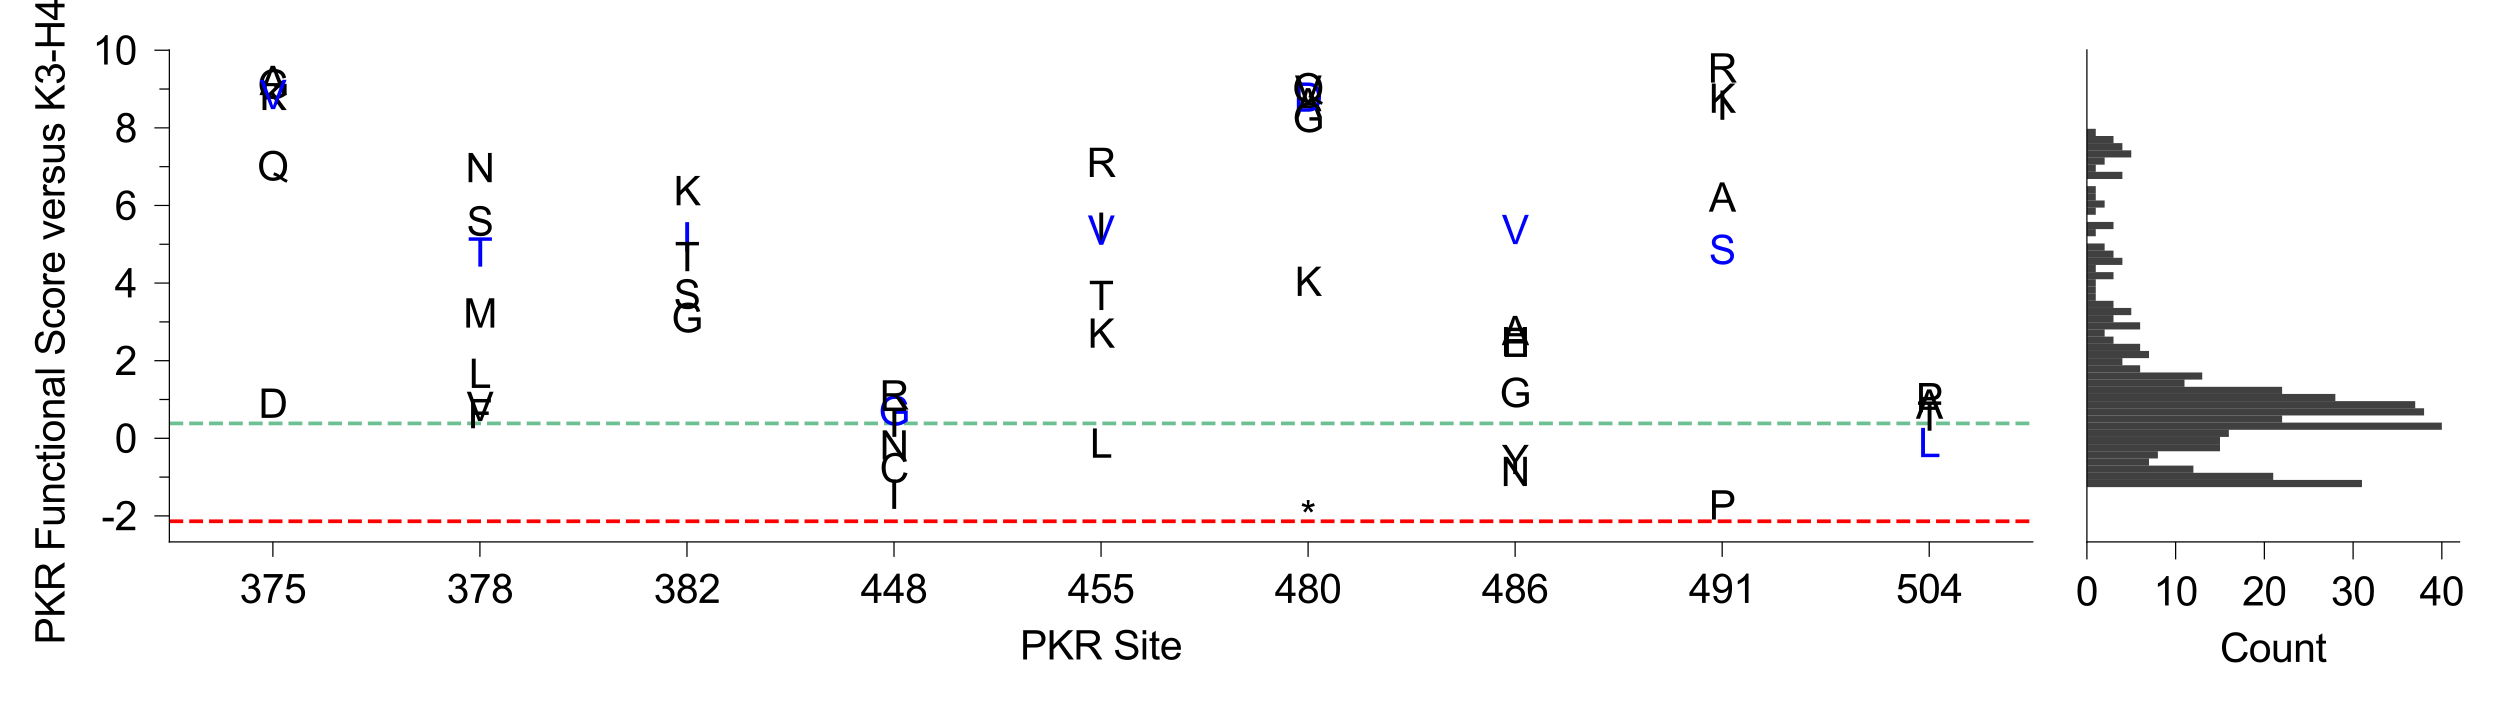 <?xml version="1.0" encoding="utf-8" standalone="no"?>
<!DOCTYPE svg PUBLIC "-//W3C//DTD SVG 1.1//EN"
  "http://www.w3.org/Graphics/SVG/1.1/DTD/svg11.dtd">
<svg xmlns:xlink="http://www.w3.org/1999/xlink" width="500.617pt" height="141.345pt" viewBox="0 0 500.617 141.345" xmlns="http://www.w3.org/2000/svg" version="1.1">
 <defs>
  <style type="text/css">*{stroke-linejoin: round; stroke-linecap: butt}</style>
 </defs>
 <g id="figure_1">
  <g id="patch_1">
   <path d="M 0 141.345 
L 500.617 141.345 
L 500.617 0 
L 0 0 
L 0 141.345 
z
" style="fill: none"/>
  </g>
  <g id="axes_1">
   <g id="patch_2">
    <path d="M 33.914 108.513 
L 407.05 108.513 
L 407.05 9.988 
L 33.914 9.988 
L 33.914 108.513 
z
" style="fill: none"/>
   </g>
   <g id="line2d_1">
    <path d="M 33.914 104.379 
L 407.05 104.379 
" clip-path="url(#pe58eae6d7d)" style="fill: none; stroke-dasharray: 2.775,1.2; stroke-dashoffset: 0; stroke: #ff0000; stroke-width: 0.75"/>
   </g>
   <g id="line2d_2">
    <path d="M 33.914 84.78 
L 407.05 84.78 
" clip-path="url(#pe58eae6d7d)" style="fill: none; stroke-dasharray: 2.775,1.2; stroke-dashoffset: 0; stroke: #6dc091; stroke-width: 0.75"/>
   </g>
   <g id="matplotlib.axis_1">
    <g id="xtick_1">
     <g id="line2d_3">
      <defs>
       <path id="mc13186d89c" d="M 0 0 
L 0 3 
" style="stroke: #000000; stroke-width: 0.25"/>
      </defs>
      <g>
       <use xlink:href="#mc13186d89c" x="54.644" y="108.513" style="stroke: #000000; stroke-width: 0.25"/>
      </g>
     </g>
     <g id="text_1">
      <!-- 375 -->
      <g transform="translate(47.97 120.739) scale(0.08 -0.08)">
       <defs>
        <path id="ArialMT-33" d="M 269 1209 
L 831 1284 
Q 928 806 1161 595 
Q 1394 384 1728 384 
Q 2125 384 2398 659 
Q 2672 934 2672 1341 
Q 2672 1728 2419 1979 
Q 2166 2231 1775 2231 
Q 1616 2231 1378 2169 
L 1441 2663 
Q 1497 2656 1531 2656 
Q 1891 2656 2178 2843 
Q 2466 3031 2466 3422 
Q 2466 3731 2256 3934 
Q 2047 4138 1716 4138 
Q 1388 4138 1169 3931 
Q 950 3725 888 3313 
L 325 3413 
Q 428 3978 793 4289 
Q 1159 4600 1703 4600 
Q 2078 4600 2393 4439 
Q 2709 4278 2876 4000 
Q 3044 3722 3044 3409 
Q 3044 3113 2884 2869 
Q 2725 2625 2413 2481 
Q 2819 2388 3044 2092 
Q 3269 1797 3269 1353 
Q 3269 753 2831 336 
Q 2394 -81 1725 -81 
Q 1122 -81 723 278 
Q 325 638 269 1209 
z
" transform="scale(0.016)"/>
        <path id="ArialMT-37" d="M 303 3981 
L 303 4522 
L 3269 4522 
L 3269 4084 
Q 2831 3619 2401 2847 
Q 1972 2075 1738 1259 
Q 1569 684 1522 0 
L 944 0 
Q 953 541 1156 1306 
Q 1359 2072 1739 2783 
Q 2119 3494 2547 3981 
L 303 3981 
z
" transform="scale(0.016)"/>
        <path id="ArialMT-35" d="M 266 1200 
L 856 1250 
Q 922 819 1161 601 
Q 1400 384 1738 384 
Q 2144 384 2425 690 
Q 2706 997 2706 1503 
Q 2706 1984 2436 2262 
Q 2166 2541 1728 2541 
Q 1456 2541 1237 2417 
Q 1019 2294 894 2097 
L 366 2166 
L 809 4519 
L 3088 4519 
L 3088 3981 
L 1259 3981 
L 1013 2750 
Q 1425 3038 1878 3038 
Q 2478 3038 2890 2622 
Q 3303 2206 3303 1553 
Q 3303 931 2941 478 
Q 2500 -78 1738 -78 
Q 1113 -78 717 272 
Q 322 622 266 1200 
z
" transform="scale(0.016)"/>
       </defs>
       <use xlink:href="#ArialMT-33"/>
       <use xlink:href="#ArialMT-37" x="55.615"/>
       <use xlink:href="#ArialMT-35" x="111.23"/>
      </g>
     </g>
    </g>
    <g id="xtick_2">
     <g id="line2d_4">
      <g>
       <use xlink:href="#mc13186d89c" x="96.103" y="108.513" style="stroke: #000000; stroke-width: 0.25"/>
      </g>
     </g>
     <g id="text_2">
      <!-- 378 -->
      <g transform="translate(89.43 120.739) scale(0.08 -0.08)">
       <defs>
        <path id="ArialMT-38" d="M 1131 2484 
Q 781 2613 612 2850 
Q 444 3088 444 3419 
Q 444 3919 803 4259 
Q 1163 4600 1759 4600 
Q 2359 4600 2725 4251 
Q 3091 3903 3091 3403 
Q 3091 3084 2923 2848 
Q 2756 2613 2416 2484 
Q 2838 2347 3058 2040 
Q 3278 1734 3278 1309 
Q 3278 722 2862 322 
Q 2447 -78 1769 -78 
Q 1091 -78 675 323 
Q 259 725 259 1325 
Q 259 1772 486 2073 
Q 713 2375 1131 2484 
z
M 1019 3438 
Q 1019 3113 1228 2906 
Q 1438 2700 1772 2700 
Q 2097 2700 2305 2904 
Q 2513 3109 2513 3406 
Q 2513 3716 2298 3927 
Q 2084 4138 1766 4138 
Q 1444 4138 1231 3931 
Q 1019 3725 1019 3438 
z
M 838 1322 
Q 838 1081 952 856 
Q 1066 631 1291 507 
Q 1516 384 1775 384 
Q 2178 384 2440 643 
Q 2703 903 2703 1303 
Q 2703 1709 2433 1975 
Q 2163 2241 1756 2241 
Q 1359 2241 1098 1978 
Q 838 1716 838 1322 
z
" transform="scale(0.016)"/>
       </defs>
       <use xlink:href="#ArialMT-33"/>
       <use xlink:href="#ArialMT-37" x="55.615"/>
       <use xlink:href="#ArialMT-38" x="111.23"/>
      </g>
     </g>
    </g>
    <g id="xtick_3">
     <g id="line2d_5">
      <g>
       <use xlink:href="#mc13186d89c" x="137.563" y="108.513" style="stroke: #000000; stroke-width: 0.25"/>
      </g>
     </g>
     <g id="text_3">
      <!-- 382 -->
      <g transform="translate(130.89 120.739) scale(0.08 -0.08)">
       <defs>
        <path id="ArialMT-32" d="M 3222 541 
L 3222 0 
L 194 0 
Q 188 203 259 391 
Q 375 700 629 1000 
Q 884 1300 1366 1694 
Q 2113 2306 2375 2664 
Q 2638 3022 2638 3341 
Q 2638 3675 2398 3904 
Q 2159 4134 1775 4134 
Q 1369 4134 1125 3890 
Q 881 3647 878 3216 
L 300 3275 
Q 359 3922 746 4261 
Q 1134 4600 1788 4600 
Q 2447 4600 2831 4234 
Q 3216 3869 3216 3328 
Q 3216 3053 3103 2787 
Q 2991 2522 2730 2228 
Q 2469 1934 1863 1422 
Q 1356 997 1212 845 
Q 1069 694 975 541 
L 3222 541 
z
" transform="scale(0.016)"/>
       </defs>
       <use xlink:href="#ArialMT-33"/>
       <use xlink:href="#ArialMT-38" x="55.615"/>
       <use xlink:href="#ArialMT-32" x="111.23"/>
      </g>
     </g>
    </g>
    <g id="xtick_4">
     <g id="line2d_6">
      <g>
       <use xlink:href="#mc13186d89c" x="179.022" y="108.513" style="stroke: #000000; stroke-width: 0.25"/>
      </g>
     </g>
     <g id="text_4">
      <!-- 448 -->
      <g transform="translate(172.349 120.739) scale(0.08 -0.08)">
       <defs>
        <path id="ArialMT-34" d="M 2069 0 
L 2069 1097 
L 81 1097 
L 81 1613 
L 2172 4581 
L 2631 4581 
L 2631 1613 
L 3250 1613 
L 3250 1097 
L 2631 1097 
L 2631 0 
L 2069 0 
z
M 2069 1613 
L 2069 3678 
L 634 1613 
L 2069 1613 
z
" transform="scale(0.016)"/>
       </defs>
       <use xlink:href="#ArialMT-34"/>
       <use xlink:href="#ArialMT-34" x="55.615"/>
       <use xlink:href="#ArialMT-38" x="111.23"/>
      </g>
     </g>
    </g>
    <g id="xtick_5">
     <g id="line2d_7">
      <g>
       <use xlink:href="#mc13186d89c" x="220.482" y="108.513" style="stroke: #000000; stroke-width: 0.25"/>
      </g>
     </g>
     <g id="text_5">
      <!-- 455 -->
      <g transform="translate(213.809 120.739) scale(0.08 -0.08)">
       <use xlink:href="#ArialMT-34"/>
       <use xlink:href="#ArialMT-35" x="55.615"/>
       <use xlink:href="#ArialMT-35" x="111.23"/>
      </g>
     </g>
    </g>
    <g id="xtick_6">
     <g id="line2d_8">
      <g>
       <use xlink:href="#mc13186d89c" x="261.941" y="108.513" style="stroke: #000000; stroke-width: 0.25"/>
      </g>
     </g>
     <g id="text_6">
      <!-- 480 -->
      <g transform="translate(255.268 120.739) scale(0.08 -0.08)">
       <defs>
        <path id="ArialMT-30" d="M 266 2259 
Q 266 3072 433 3567 
Q 600 4063 929 4331 
Q 1259 4600 1759 4600 
Q 2128 4600 2406 4451 
Q 2684 4303 2865 4023 
Q 3047 3744 3150 3342 
Q 3253 2941 3253 2259 
Q 3253 1453 3087 958 
Q 2922 463 2592 192 
Q 2263 -78 1759 -78 
Q 1097 -78 719 397 
Q 266 969 266 2259 
z
M 844 2259 
Q 844 1131 1108 757 
Q 1372 384 1759 384 
Q 2147 384 2411 759 
Q 2675 1134 2675 2259 
Q 2675 3391 2411 3762 
Q 2147 4134 1753 4134 
Q 1366 4134 1134 3806 
Q 844 3388 844 2259 
z
" transform="scale(0.016)"/>
       </defs>
       <use xlink:href="#ArialMT-34"/>
       <use xlink:href="#ArialMT-38" x="55.615"/>
       <use xlink:href="#ArialMT-30" x="111.23"/>
      </g>
     </g>
    </g>
    <g id="xtick_7">
     <g id="line2d_9">
      <g>
       <use xlink:href="#mc13186d89c" x="303.401" y="108.513" style="stroke: #000000; stroke-width: 0.25"/>
      </g>
     </g>
     <g id="text_7">
      <!-- 486 -->
      <g transform="translate(296.728 120.739) scale(0.08 -0.08)">
       <defs>
        <path id="ArialMT-36" d="M 3184 3459 
L 2625 3416 
Q 2550 3747 2413 3897 
Q 2184 4138 1850 4138 
Q 1581 4138 1378 3988 
Q 1113 3794 959 3422 
Q 806 3050 800 2363 
Q 1003 2672 1297 2822 
Q 1591 2972 1913 2972 
Q 2475 2972 2870 2558 
Q 3266 2144 3266 1488 
Q 3266 1056 3080 686 
Q 2894 316 2569 119 
Q 2244 -78 1831 -78 
Q 1128 -78 684 439 
Q 241 956 241 2144 
Q 241 3472 731 4075 
Q 1159 4600 1884 4600 
Q 2425 4600 2770 4297 
Q 3116 3994 3184 3459 
z
M 888 1484 
Q 888 1194 1011 928 
Q 1134 663 1356 523 
Q 1578 384 1822 384 
Q 2178 384 2434 671 
Q 2691 959 2691 1453 
Q 2691 1928 2437 2201 
Q 2184 2475 1800 2475 
Q 1419 2475 1153 2201 
Q 888 1928 888 1484 
z
" transform="scale(0.016)"/>
       </defs>
       <use xlink:href="#ArialMT-34"/>
       <use xlink:href="#ArialMT-38" x="55.615"/>
       <use xlink:href="#ArialMT-36" x="111.23"/>
      </g>
     </g>
    </g>
    <g id="xtick_8">
     <g id="line2d_10">
      <g>
       <use xlink:href="#mc13186d89c" x="344.86" y="108.513" style="stroke: #000000; stroke-width: 0.25"/>
      </g>
     </g>
     <g id="text_8">
      <!-- 491 -->
      <g transform="translate(338.187 120.739) scale(0.08 -0.08)">
       <defs>
        <path id="ArialMT-39" d="M 350 1059 
L 891 1109 
Q 959 728 1153 556 
Q 1347 384 1650 384 
Q 1909 384 2104 503 
Q 2300 622 2425 820 
Q 2550 1019 2634 1356 
Q 2719 1694 2719 2044 
Q 2719 2081 2716 2156 
Q 2547 1888 2255 1720 
Q 1963 1553 1622 1553 
Q 1053 1553 659 1965 
Q 266 2378 266 3053 
Q 266 3750 677 4175 
Q 1088 4600 1706 4600 
Q 2153 4600 2523 4359 
Q 2894 4119 3086 3673 
Q 3278 3228 3278 2384 
Q 3278 1506 3087 986 
Q 2897 466 2520 194 
Q 2144 -78 1638 -78 
Q 1100 -78 759 220 
Q 419 519 350 1059 
z
M 2653 3081 
Q 2653 3566 2395 3850 
Q 2138 4134 1775 4134 
Q 1400 4134 1122 3828 
Q 844 3522 844 3034 
Q 844 2597 1108 2323 
Q 1372 2050 1759 2050 
Q 2150 2050 2401 2323 
Q 2653 2597 2653 3081 
z
" transform="scale(0.016)"/>
        <path id="ArialMT-31" d="M 2384 0 
L 1822 0 
L 1822 3584 
Q 1619 3391 1289 3197 
Q 959 3003 697 2906 
L 697 3450 
Q 1169 3672 1522 3987 
Q 1875 4303 2022 4600 
L 2384 4600 
L 2384 0 
z
" transform="scale(0.016)"/>
       </defs>
       <use xlink:href="#ArialMT-34"/>
       <use xlink:href="#ArialMT-39" x="55.615"/>
       <use xlink:href="#ArialMT-31" x="111.23"/>
      </g>
     </g>
    </g>
    <g id="xtick_9">
     <g id="line2d_11">
      <g>
       <use xlink:href="#mc13186d89c" x="386.32" y="108.513" style="stroke: #000000; stroke-width: 0.25"/>
      </g>
     </g>
     <g id="text_9">
      <!-- 504 -->
      <g transform="translate(379.647 120.739) scale(0.08 -0.08)">
       <use xlink:href="#ArialMT-35"/>
       <use xlink:href="#ArialMT-30" x="55.615"/>
       <use xlink:href="#ArialMT-34" x="111.23"/>
      </g>
     </g>
    </g>
    <g id="text_10">
     <!-- PKR Site -->
     <g transform="translate(204.253 132.055) scale(0.08 -0.08)">
      <defs>
       <path id="ArialMT-50" d="M 494 0 
L 494 4581 
L 2222 4581 
Q 2678 4581 2919 4538 
Q 3256 4481 3484 4323 
Q 3713 4166 3852 3881 
Q 3991 3597 3991 3256 
Q 3991 2672 3619 2267 
Q 3247 1863 2275 1863 
L 1100 1863 
L 1100 0 
L 494 0 
z
M 1100 2403 
L 2284 2403 
Q 2872 2403 3119 2622 
Q 3366 2841 3366 3238 
Q 3366 3525 3220 3729 
Q 3075 3934 2838 4000 
Q 2684 4041 2272 4041 
L 1100 4041 
L 1100 2403 
z
" transform="scale(0.016)"/>
       <path id="ArialMT-4b" d="M 469 0 
L 469 4581 
L 1075 4581 
L 1075 2309 
L 3350 4581 
L 4172 4581 
L 2250 2725 
L 4256 0 
L 3456 0 
L 1825 2319 
L 1075 1588 
L 1075 0 
L 469 0 
z
" transform="scale(0.016)"/>
       <path id="ArialMT-52" d="M 503 0 
L 503 4581 
L 2534 4581 
Q 3147 4581 3465 4457 
Q 3784 4334 3975 4021 
Q 4166 3709 4166 3331 
Q 4166 2844 3850 2509 
Q 3534 2175 2875 2084 
Q 3116 1969 3241 1856 
Q 3506 1613 3744 1247 
L 4541 0 
L 3778 0 
L 3172 953 
Q 2906 1366 2734 1584 
Q 2563 1803 2427 1890 
Q 2291 1978 2150 2013 
Q 2047 2034 1813 2034 
L 1109 2034 
L 1109 0 
L 503 0 
z
M 1109 2559 
L 2413 2559 
Q 2828 2559 3062 2645 
Q 3297 2731 3419 2920 
Q 3541 3109 3541 3331 
Q 3541 3656 3305 3865 
Q 3069 4075 2559 4075 
L 1109 4075 
L 1109 2559 
z
" transform="scale(0.016)"/>
       <path id="ArialMT-20" transform="scale(0.016)"/>
       <path id="ArialMT-53" d="M 288 1472 
L 859 1522 
Q 900 1178 1048 958 
Q 1197 738 1509 602 
Q 1822 466 2213 466 
Q 2559 466 2825 569 
Q 3091 672 3220 851 
Q 3350 1031 3350 1244 
Q 3350 1459 3225 1620 
Q 3100 1781 2813 1891 
Q 2628 1963 1997 2114 
Q 1366 2266 1113 2400 
Q 784 2572 623 2826 
Q 463 3081 463 3397 
Q 463 3744 659 4045 
Q 856 4347 1234 4503 
Q 1613 4659 2075 4659 
Q 2584 4659 2973 4495 
Q 3363 4331 3572 4012 
Q 3781 3694 3797 3291 
L 3216 3247 
Q 3169 3681 2898 3903 
Q 2628 4125 2100 4125 
Q 1550 4125 1298 3923 
Q 1047 3722 1047 3438 
Q 1047 3191 1225 3031 
Q 1400 2872 2139 2705 
Q 2878 2538 3153 2413 
Q 3553 2228 3743 1945 
Q 3934 1663 3934 1294 
Q 3934 928 3725 604 
Q 3516 281 3123 101 
Q 2731 -78 2241 -78 
Q 1619 -78 1198 103 
Q 778 284 539 648 
Q 300 1013 288 1472 
z
" transform="scale(0.016)"/>
       <path id="ArialMT-69" d="M 425 3934 
L 425 4581 
L 988 4581 
L 988 3934 
L 425 3934 
z
M 425 0 
L 425 3319 
L 988 3319 
L 988 0 
L 425 0 
z
" transform="scale(0.016)"/>
       <path id="ArialMT-74" d="M 1650 503 
L 1731 6 
Q 1494 -44 1306 -44 
Q 1000 -44 831 53 
Q 663 150 594 308 
Q 525 466 525 972 
L 525 2881 
L 113 2881 
L 113 3319 
L 525 3319 
L 525 4141 
L 1084 4478 
L 1084 3319 
L 1650 3319 
L 1650 2881 
L 1084 2881 
L 1084 941 
Q 1084 700 1114 631 
Q 1144 563 1211 522 
Q 1278 481 1403 481 
Q 1497 481 1650 503 
z
" transform="scale(0.016)"/>
       <path id="ArialMT-65" d="M 2694 1069 
L 3275 997 
Q 3138 488 2766 206 
Q 2394 -75 1816 -75 
Q 1088 -75 661 373 
Q 234 822 234 1631 
Q 234 2469 665 2931 
Q 1097 3394 1784 3394 
Q 2450 3394 2872 2941 
Q 3294 2488 3294 1666 
Q 3294 1616 3291 1516 
L 816 1516 
Q 847 969 1125 678 
Q 1403 388 1819 388 
Q 2128 388 2347 550 
Q 2566 713 2694 1069 
z
M 847 1978 
L 2700 1978 
Q 2663 2397 2488 2606 
Q 2219 2931 1791 2931 
Q 1403 2931 1139 2672 
Q 875 2413 847 1978 
z
" transform="scale(0.016)"/>
      </defs>
      <use xlink:href="#ArialMT-50"/>
      <use xlink:href="#ArialMT-4b" x="66.699"/>
      <use xlink:href="#ArialMT-52" x="133.398"/>
      <use xlink:href="#ArialMT-20" x="205.615"/>
      <use xlink:href="#ArialMT-53" x="233.398"/>
      <use xlink:href="#ArialMT-69" x="300.098"/>
      <use xlink:href="#ArialMT-74" x="322.314"/>
      <use xlink:href="#ArialMT-65" x="350.098"/>
     </g>
    </g>
   </g>
   <g id="matplotlib.axis_2">
    <g id="ytick_1">
     <g id="line2d_12">
      <defs>
       <path id="madfb03c42d" d="M 0 0 
L -3 0 
" style="stroke: #000000; stroke-width: 0.25"/>
      </defs>
      <g>
       <use xlink:href="#madfb03c42d" x="33.914" y="103.307" style="stroke: #000000; stroke-width: 0.25"/>
      </g>
     </g>
     <g id="text_11">
      <!-- -2 -->
      <g transform="translate(20.301 106.17) scale(0.08 -0.08)">
       <defs>
        <path id="ArialMT-2d" d="M 203 1375 
L 203 1941 
L 1931 1941 
L 1931 1375 
L 203 1375 
z
" transform="scale(0.016)"/>
       </defs>
       <use xlink:href="#ArialMT-2d"/>
       <use xlink:href="#ArialMT-32" x="33.301"/>
      </g>
     </g>
    </g>
    <g id="ytick_2">
     <g id="line2d_13">
      <g>
       <use xlink:href="#madfb03c42d" x="33.914" y="87.766" style="stroke: #000000; stroke-width: 0.25"/>
      </g>
     </g>
     <g id="text_12">
      <!-- 0 -->
      <g transform="translate(22.965 90.629) scale(0.08 -0.08)">
       <use xlink:href="#ArialMT-30"/>
      </g>
     </g>
    </g>
    <g id="ytick_3">
     <g id="line2d_14">
      <g>
       <use xlink:href="#madfb03c42d" x="33.914" y="72.225" style="stroke: #000000; stroke-width: 0.25"/>
      </g>
     </g>
     <g id="text_13">
      <!-- 2 -->
      <g transform="translate(22.965 75.089) scale(0.08 -0.08)">
       <use xlink:href="#ArialMT-32"/>
      </g>
     </g>
    </g>
    <g id="ytick_4">
     <g id="line2d_15">
      <g>
       <use xlink:href="#madfb03c42d" x="33.914" y="56.685" style="stroke: #000000; stroke-width: 0.25"/>
      </g>
     </g>
     <g id="text_14">
      <!-- 4 -->
      <g transform="translate(22.965 59.548) scale(0.08 -0.08)">
       <use xlink:href="#ArialMT-34"/>
      </g>
     </g>
    </g>
    <g id="ytick_5">
     <g id="line2d_16">
      <g>
       <use xlink:href="#madfb03c42d" x="33.914" y="41.144" style="stroke: #000000; stroke-width: 0.25"/>
      </g>
     </g>
     <g id="text_15">
      <!-- 6 -->
      <g transform="translate(22.965 44.007) scale(0.08 -0.08)">
       <use xlink:href="#ArialMT-36"/>
      </g>
     </g>
    </g>
    <g id="ytick_6">
     <g id="line2d_17">
      <g>
       <use xlink:href="#madfb03c42d" x="33.914" y="25.604" style="stroke: #000000; stroke-width: 0.25"/>
      </g>
     </g>
     <g id="text_16">
      <!-- 8 -->
      <g transform="translate(22.965 28.467) scale(0.08 -0.08)">
       <use xlink:href="#ArialMT-38"/>
      </g>
     </g>
    </g>
    <g id="ytick_7">
     <g id="line2d_18">
      <g>
       <use xlink:href="#madfb03c42d" x="33.914" y="10.063" style="stroke: #000000; stroke-width: 0.25"/>
      </g>
     </g>
     <g id="text_17">
      <!-- 10 -->
      <g transform="translate(18.516 12.926) scale(0.08 -0.08)">
       <use xlink:href="#ArialMT-31"/>
       <use xlink:href="#ArialMT-30" x="55.615"/>
      </g>
     </g>
    </g>
    <g id="ytick_8">
     <g id="line2d_19">
      <defs>
       <path id="m2caa0056fe" d="M 0 0 
L -2 0 
" style="stroke: #000000; stroke-width: 0.25"/>
      </defs>
      <g>
       <use xlink:href="#m2caa0056fe" x="33.914" y="95.536" style="stroke: #000000; stroke-width: 0.25"/>
      </g>
     </g>
    </g>
    <g id="ytick_9">
     <g id="line2d_20">
      <g>
       <use xlink:href="#m2caa0056fe" x="33.914" y="79.996" style="stroke: #000000; stroke-width: 0.25"/>
      </g>
     </g>
    </g>
    <g id="ytick_10">
     <g id="line2d_21">
      <g>
       <use xlink:href="#m2caa0056fe" x="33.914" y="64.455" style="stroke: #000000; stroke-width: 0.25"/>
      </g>
     </g>
    </g>
    <g id="ytick_11">
     <g id="line2d_22">
      <g>
       <use xlink:href="#m2caa0056fe" x="33.914" y="48.915" style="stroke: #000000; stroke-width: 0.25"/>
      </g>
     </g>
    </g>
    <g id="ytick_12">
     <g id="line2d_23">
      <g>
       <use xlink:href="#m2caa0056fe" x="33.914" y="33.374" style="stroke: #000000; stroke-width: 0.25"/>
      </g>
     </g>
    </g>
    <g id="ytick_13">
     <g id="line2d_24">
      <g>
       <use xlink:href="#m2caa0056fe" x="33.914" y="17.833" style="stroke: #000000; stroke-width: 0.25"/>
      </g>
     </g>
    </g>
    <g id="text_18">
     <!-- PKR Functional Score versus K3-H47R -->
     <g transform="translate(12.926 129.054) rotate(-90) scale(0.08 -0.08)">
      <defs>
       <path id="ArialMT-46" d="M 525 0 
L 525 4581 
L 3616 4581 
L 3616 4041 
L 1131 4041 
L 1131 2622 
L 3281 2622 
L 3281 2081 
L 1131 2081 
L 1131 0 
L 525 0 
z
" transform="scale(0.016)"/>
       <path id="ArialMT-75" d="M 2597 0 
L 2597 488 
Q 2209 -75 1544 -75 
Q 1250 -75 995 37 
Q 741 150 617 320 
Q 494 491 444 738 
Q 409 903 409 1263 
L 409 3319 
L 972 3319 
L 972 1478 
Q 972 1038 1006 884 
Q 1059 663 1231 536 
Q 1403 409 1656 409 
Q 1909 409 2131 539 
Q 2353 669 2445 892 
Q 2538 1116 2538 1541 
L 2538 3319 
L 3100 3319 
L 3100 0 
L 2597 0 
z
" transform="scale(0.016)"/>
       <path id="ArialMT-6e" d="M 422 0 
L 422 3319 
L 928 3319 
L 928 2847 
Q 1294 3394 1984 3394 
Q 2284 3394 2536 3286 
Q 2788 3178 2913 3003 
Q 3038 2828 3088 2588 
Q 3119 2431 3119 2041 
L 3119 0 
L 2556 0 
L 2556 2019 
Q 2556 2363 2490 2533 
Q 2425 2703 2258 2804 
Q 2091 2906 1866 2906 
Q 1506 2906 1245 2678 
Q 984 2450 984 1813 
L 984 0 
L 422 0 
z
" transform="scale(0.016)"/>
       <path id="ArialMT-63" d="M 2588 1216 
L 3141 1144 
Q 3050 572 2676 248 
Q 2303 -75 1759 -75 
Q 1078 -75 664 370 
Q 250 816 250 1647 
Q 250 2184 428 2587 
Q 606 2991 970 3192 
Q 1334 3394 1763 3394 
Q 2303 3394 2647 3120 
Q 2991 2847 3088 2344 
L 2541 2259 
Q 2463 2594 2264 2762 
Q 2066 2931 1784 2931 
Q 1359 2931 1093 2626 
Q 828 2322 828 1663 
Q 828 994 1084 691 
Q 1341 388 1753 388 
Q 2084 388 2306 591 
Q 2528 794 2588 1216 
z
" transform="scale(0.016)"/>
       <path id="ArialMT-6f" d="M 213 1659 
Q 213 2581 725 3025 
Q 1153 3394 1769 3394 
Q 2453 3394 2887 2945 
Q 3322 2497 3322 1706 
Q 3322 1066 3130 698 
Q 2938 331 2570 128 
Q 2203 -75 1769 -75 
Q 1072 -75 642 372 
Q 213 819 213 1659 
z
M 791 1659 
Q 791 1022 1069 705 
Q 1347 388 1769 388 
Q 2188 388 2466 706 
Q 2744 1025 2744 1678 
Q 2744 2294 2464 2611 
Q 2184 2928 1769 2928 
Q 1347 2928 1069 2612 
Q 791 2297 791 1659 
z
" transform="scale(0.016)"/>
       <path id="ArialMT-61" d="M 2588 409 
Q 2275 144 1986 34 
Q 1697 -75 1366 -75 
Q 819 -75 525 192 
Q 231 459 231 875 
Q 231 1119 342 1320 
Q 453 1522 633 1644 
Q 813 1766 1038 1828 
Q 1203 1872 1538 1913 
Q 2219 1994 2541 2106 
Q 2544 2222 2544 2253 
Q 2544 2597 2384 2738 
Q 2169 2928 1744 2928 
Q 1347 2928 1158 2789 
Q 969 2650 878 2297 
L 328 2372 
Q 403 2725 575 2942 
Q 747 3159 1072 3276 
Q 1397 3394 1825 3394 
Q 2250 3394 2515 3294 
Q 2781 3194 2906 3042 
Q 3031 2891 3081 2659 
Q 3109 2516 3109 2141 
L 3109 1391 
Q 3109 606 3145 398 
Q 3181 191 3288 0 
L 2700 0 
Q 2613 175 2588 409 
z
M 2541 1666 
Q 2234 1541 1622 1453 
Q 1275 1403 1131 1340 
Q 988 1278 909 1158 
Q 831 1038 831 891 
Q 831 666 1001 516 
Q 1172 366 1500 366 
Q 1825 366 2078 508 
Q 2331 650 2450 897 
Q 2541 1088 2541 1459 
L 2541 1666 
z
" transform="scale(0.016)"/>
       <path id="ArialMT-6c" d="M 409 0 
L 409 4581 
L 972 4581 
L 972 0 
L 409 0 
z
" transform="scale(0.016)"/>
       <path id="ArialMT-72" d="M 416 0 
L 416 3319 
L 922 3319 
L 922 2816 
Q 1116 3169 1280 3281 
Q 1444 3394 1641 3394 
Q 1925 3394 2219 3213 
L 2025 2691 
Q 1819 2813 1613 2813 
Q 1428 2813 1281 2702 
Q 1134 2591 1072 2394 
Q 978 2094 978 1738 
L 978 0 
L 416 0 
z
" transform="scale(0.016)"/>
       <path id="ArialMT-76" d="M 1344 0 
L 81 3319 
L 675 3319 
L 1388 1331 
Q 1503 1009 1600 663 
Q 1675 925 1809 1294 
L 2547 3319 
L 3125 3319 
L 1869 0 
L 1344 0 
z
" transform="scale(0.016)"/>
       <path id="ArialMT-73" d="M 197 991 
L 753 1078 
Q 800 744 1014 566 
Q 1228 388 1613 388 
Q 2000 388 2187 545 
Q 2375 703 2375 916 
Q 2375 1106 2209 1216 
Q 2094 1291 1634 1406 
Q 1016 1563 777 1677 
Q 538 1791 414 1992 
Q 291 2194 291 2438 
Q 291 2659 392 2848 
Q 494 3038 669 3163 
Q 800 3259 1026 3326 
Q 1253 3394 1513 3394 
Q 1903 3394 2198 3281 
Q 2494 3169 2634 2976 
Q 2775 2784 2828 2463 
L 2278 2388 
Q 2241 2644 2061 2787 
Q 1881 2931 1553 2931 
Q 1166 2931 1000 2803 
Q 834 2675 834 2503 
Q 834 2394 903 2306 
Q 972 2216 1119 2156 
Q 1203 2125 1616 2013 
Q 2213 1853 2448 1751 
Q 2684 1650 2818 1456 
Q 2953 1263 2953 975 
Q 2953 694 2789 445 
Q 2625 197 2315 61 
Q 2006 -75 1616 -75 
Q 969 -75 630 194 
Q 291 463 197 991 
z
" transform="scale(0.016)"/>
       <path id="ArialMT-48" d="M 513 0 
L 513 4581 
L 1119 4581 
L 1119 2700 
L 3500 2700 
L 3500 4581 
L 4106 4581 
L 4106 0 
L 3500 0 
L 3500 2159 
L 1119 2159 
L 1119 0 
L 513 0 
z
" transform="scale(0.016)"/>
      </defs>
      <use xlink:href="#ArialMT-50"/>
      <use xlink:href="#ArialMT-4b" x="66.699"/>
      <use xlink:href="#ArialMT-52" x="133.398"/>
      <use xlink:href="#ArialMT-20" x="205.615"/>
      <use xlink:href="#ArialMT-46" x="233.398"/>
      <use xlink:href="#ArialMT-75" x="294.482"/>
      <use xlink:href="#ArialMT-6e" x="350.098"/>
      <use xlink:href="#ArialMT-63" x="405.713"/>
      <use xlink:href="#ArialMT-74" x="455.713"/>
      <use xlink:href="#ArialMT-69" x="483.496"/>
      <use xlink:href="#ArialMT-6f" x="505.713"/>
      <use xlink:href="#ArialMT-6e" x="561.328"/>
      <use xlink:href="#ArialMT-61" x="616.943"/>
      <use xlink:href="#ArialMT-6c" x="672.559"/>
      <use xlink:href="#ArialMT-20" x="694.775"/>
      <use xlink:href="#ArialMT-53" x="722.559"/>
      <use xlink:href="#ArialMT-63" x="789.258"/>
      <use xlink:href="#ArialMT-6f" x="839.258"/>
      <use xlink:href="#ArialMT-72" x="894.873"/>
      <use xlink:href="#ArialMT-65" x="928.174"/>
      <use xlink:href="#ArialMT-20" x="983.789"/>
      <use xlink:href="#ArialMT-76" x="1011.572"/>
      <use xlink:href="#ArialMT-65" x="1061.572"/>
      <use xlink:href="#ArialMT-72" x="1117.188"/>
      <use xlink:href="#ArialMT-73" x="1150.488"/>
      <use xlink:href="#ArialMT-75" x="1200.488"/>
      <use xlink:href="#ArialMT-73" x="1256.104"/>
      <use xlink:href="#ArialMT-20" x="1306.104"/>
      <use xlink:href="#ArialMT-4b" x="1333.887"/>
      <use xlink:href="#ArialMT-33" x="1400.586"/>
      <use xlink:href="#ArialMT-2d" x="1456.201"/>
      <use xlink:href="#ArialMT-48" x="1489.502"/>
      <use xlink:href="#ArialMT-34" x="1561.719"/>
      <use xlink:href="#ArialMT-37" x="1617.334"/>
      <use xlink:href="#ArialMT-52" x="1672.949"/>
     </g>
    </g>
   </g>
   <g id="patch_3">
    <path d="M 33.914 108.513 
L 33.914 9.988 
" style="fill: none; stroke: #000000; stroke-width: 0.25; stroke-linejoin: miter; stroke-linecap: square"/>
   </g>
   <g id="patch_4">
    <path d="M 33.914 108.513 
L 407.05 108.513 
" style="fill: none; stroke: #000000; stroke-width: 0.25; stroke-linejoin: miter; stroke-linecap: square"/>
   </g>
   <g id="PathCollection_1">
    <defs>
     <path id="mbc63cdbd18"/>
    </defs>
    <g clip-path="url(#pe58eae6d7d)">
     <use xlink:href="#mbc63cdbd18" x="35.249" y="16.976" style="fill: #ff0000"/>
     <use xlink:href="#mbc63cdbd18" x="37.736" y="81.603" style="fill: #ff0000"/>
     <use xlink:href="#mbc63cdbd18" x="49.117" y="17.704" style="fill: #ff0000"/>
     <use xlink:href="#mbc63cdbd18" x="41.855" y="19.977" style="fill: #ff0000"/>
     <use xlink:href="#mbc63cdbd18" x="56.456" y="34.063" style="fill: #ff0000"/>
     <use xlink:href="#mbc63cdbd18" x="69.302" y="19.78" style="fill: #ff0000"/>
    </g>
   </g>
   <g id="PathCollection_2">
    <g clip-path="url(#pe58eae6d7d)">
     <use xlink:href="#mbc63cdbd18" x="92.138" y="83.689" style="fill: #ff0000"/>
     <use xlink:href="#mbc63cdbd18" x="100.35" y="75.616" style="fill: #ff0000"/>
     <use xlink:href="#mbc63cdbd18" x="85.615" y="63.529" style="fill: #ff0000"/>
     <use xlink:href="#mbc63cdbd18" x="88.895" y="34.418" style="fill: #ff0000"/>
     <use xlink:href="#mbc63cdbd18" x="80.477" y="45.118" style="fill: #ff0000"/>
     <use xlink:href="#mbc63cdbd18" x="80.761" y="51.324" style="fill: #ff0000"/>
     <use xlink:href="#mbc63cdbd18" x="81.779" y="82.243" style="fill: #ff0000"/>
    </g>
   </g>
   <g id="PathCollection_3">
    <g clip-path="url(#pe58eae6d7d)">
     <use xlink:href="#mbc63cdbd18" x="136.464" y="64.473" style="fill: #ff0000"/>
     <use xlink:href="#mbc63cdbd18" x="129.175" y="48.277" style="fill: #ff0000"/>
     <use xlink:href="#mbc63cdbd18" x="144.877" y="39.029" style="fill: #ff0000"/>
     <use xlink:href="#mbc63cdbd18" x="138.631" y="59.745" style="fill: #ff0000"/>
     <use xlink:href="#mbc63cdbd18" x="154.957" y="52.24" style="fill: #ff0000"/>
    </g>
   </g>
   <g id="PathCollection_4">
    <g clip-path="url(#pe58eae6d7d)">
     <use xlink:href="#mbc63cdbd18" x="197.375" y="94.551" style="fill: #ff0000"/>
     <use xlink:href="#mbc63cdbd18" x="169.719" y="83.104" style="fill: #ff0000"/>
     <use xlink:href="#mbc63cdbd18" x="169.217" y="99.834" style="fill: #ff0000"/>
     <use xlink:href="#mbc63cdbd18" x="169.249" y="89.969" style="fill: #ff0000"/>
     <use xlink:href="#mbc63cdbd18" x="164.326" y="79.945" style="fill: #ff0000"/>
     <use xlink:href="#mbc63cdbd18" x="161.681" y="85.414" style="fill: #ff0000"/>
    </g>
   </g>
   <g id="PathCollection_5">
    <g clip-path="url(#pe58eae6d7d)">
     <use xlink:href="#mbc63cdbd18" x="200.473" y="46.366" style="fill: #ff0000"/>
     <use xlink:href="#mbc63cdbd18" x="203.156" y="67.562" style="fill: #ff0000"/>
     <use xlink:href="#mbc63cdbd18" x="202.424" y="89.59" style="fill: #ff0000"/>
     <use xlink:href="#mbc63cdbd18" x="214.31" y="33.377" style="fill: #ff0000"/>
     <use xlink:href="#mbc63cdbd18" x="209.56" y="60.017" style="fill: #ff0000"/>
     <use xlink:href="#mbc63cdbd18" x="216.761" y="46.948" style="fill: #ff0000"/>
    </g>
   </g>
   <g id="PathCollection_6">
    <g clip-path="url(#pe58eae6d7d)">
     <use xlink:href="#mbc63cdbd18" x="255.521" y="104.034" style="fill: #ff0000"/>
     <use xlink:href="#mbc63cdbd18" x="241.932" y="21.449" style="fill: #ff0000"/>
     <use xlink:href="#mbc63cdbd18" x="263.491" y="20.313" style="fill: #ff0000"/>
     <use xlink:href="#mbc63cdbd18" x="244.663" y="24.385" style="fill: #ff0000"/>
     <use xlink:href="#mbc63cdbd18" x="255.704" y="57.196" style="fill: #ff0000"/>
     <use xlink:href="#mbc63cdbd18" x="282.032" y="18.456" style="fill: #ff0000"/>
     <use xlink:href="#mbc63cdbd18" x="267.67" y="18.908" style="fill: #ff0000"/>
    </g>
   </g>
   <g id="PathCollection_7">
    <g clip-path="url(#pe58eae6d7d)">
     <use xlink:href="#mbc63cdbd18" x="286.057" y="67.052" style="fill: #ff0000"/>
     <use xlink:href="#mbc63cdbd18" x="305.06" y="69.41" style="fill: #ff0000"/>
     <use xlink:href="#mbc63cdbd18" x="309.934" y="79.456" style="fill: #ff0000"/>
     <use xlink:href="#mbc63cdbd18" x="309" y="69.275" style="fill: #ff0000"/>
     <use xlink:href="#mbc63cdbd18" x="319.663" y="95.264" style="fill: #ff0000"/>
     <use xlink:href="#mbc63cdbd18" x="308.229" y="46.821" style="fill: #ff0000"/>
     <use xlink:href="#mbc63cdbd18" x="306.385" y="92.88" style="fill: #ff0000"/>
    </g>
   </g>
   <g id="PathCollection_8">
    <g clip-path="url(#pe58eae6d7d)">
     <use xlink:href="#mbc63cdbd18" x="362.08" y="40.316" style="fill: #ff0000"/>
     <use xlink:href="#mbc63cdbd18" x="339.572" y="21.922" style="fill: #ff0000"/>
     <use xlink:href="#mbc63cdbd18" x="336.731" y="20.517" style="fill: #ff0000"/>
     <use xlink:href="#mbc63cdbd18" x="352.401" y="101.965" style="fill: #ff0000"/>
     <use xlink:href="#mbc63cdbd18" x="341.003" y="14.467" style="fill: #ff0000"/>
     <use xlink:href="#mbc63cdbd18" x="345.863" y="50.822" style="fill: #ff0000"/>
    </g>
   </g>
   <g id="PathCollection_9">
    <g clip-path="url(#pe58eae6d7d)">
     <use xlink:href="#mbc63cdbd18" x="404.529" y="81.778" style="fill: #ff0000"/>
     <use xlink:href="#mbc63cdbd18" x="378.815" y="89.477" style="fill: #ff0000"/>
     <use xlink:href="#mbc63cdbd18" x="389.823" y="80.491" style="fill: #ff0000"/>
     <use xlink:href="#mbc63cdbd18" x="373.76" y="84.18" style="fill: #ff0000"/>
    </g>
   </g>
   <g id="text_19">
    <!-- A -->
    <g transform="translate(300.733 69.12) scale(0.08 -0.08)">
     <defs>
      <path id="ArialMT-41" d="M -9 0 
L 1750 4581 
L 2403 4581 
L 4278 0 
L 3588 0 
L 3053 1388 
L 1138 1388 
L 634 0 
L -9 0 
z
M 1313 1881 
L 2866 1881 
L 2388 3150 
Q 2169 3728 2063 4100 
Q 1975 3659 1816 3225 
L 1313 1881 
z
" transform="scale(0.016)"/>
     </defs>
     <use xlink:href="#ArialMT-41"/>
    </g>
   </g>
   <g id="text_20">
    <!-- E -->
    <g transform="translate(300.733 71.478) scale(0.08 -0.08)">
     <defs>
      <path id="ArialMT-45" d="M 506 0 
L 506 4581 
L 3819 4581 
L 3819 4041 
L 1113 4041 
L 1113 2638 
L 3647 2638 
L 3647 2100 
L 1113 2100 
L 1113 541 
L 3925 541 
L 3925 0 
L 506 0 
z
" transform="scale(0.016)"/>
     </defs>
     <use xlink:href="#ArialMT-45"/>
    </g>
   </g>
   <g id="text_21">
    <!-- G -->
    <g transform="translate(300.29 81.524) scale(0.08 -0.08)">
     <defs>
      <path id="ArialMT-47" d="M 2638 1797 
L 2638 2334 
L 4578 2338 
L 4578 638 
Q 4131 281 3656 101 
Q 3181 -78 2681 -78 
Q 2006 -78 1454 211 
Q 903 500 622 1047 
Q 341 1594 341 2269 
Q 341 2938 620 3517 
Q 900 4097 1425 4378 
Q 1950 4659 2634 4659 
Q 3131 4659 3532 4498 
Q 3934 4338 4162 4050 
Q 4391 3763 4509 3300 
L 3963 3150 
Q 3859 3500 3706 3700 
Q 3553 3900 3268 4020 
Q 2984 4141 2638 4141 
Q 2222 4141 1919 4014 
Q 1616 3888 1430 3681 
Q 1244 3475 1141 3228 
Q 966 2803 966 2306 
Q 966 1694 1177 1281 
Q 1388 869 1791 669 
Q 2194 469 2647 469 
Q 3041 469 3416 620 
Q 3791 772 3984 944 
L 3984 1797 
L 2638 1797 
z
" transform="scale(0.016)"/>
     </defs>
     <use xlink:href="#ArialMT-47"/>
    </g>
   </g>
   <g id="text_22">
    <!-- H -->
    <g transform="translate(300.512 71.343) scale(0.08 -0.08)">
     <use xlink:href="#ArialMT-48"/>
    </g>
   </g>
   <g id="text_23">
    <!-- N -->
    <g transform="translate(300.512 97.332) scale(0.08 -0.08)">
     <defs>
      <path id="ArialMT-4e" d="M 488 0 
L 488 4581 
L 1109 4581 
L 3516 984 
L 3516 4581 
L 4097 4581 
L 4097 0 
L 3475 0 
L 1069 3600 
L 1069 0 
L 488 0 
z
" transform="scale(0.016)"/>
     </defs>
     <use xlink:href="#ArialMT-4e"/>
    </g>
   </g>
   <g id="text_24">
    <!-- V -->
    <g style="fill: #0000ff" transform="translate(300.733 48.889) scale(0.08 -0.08)">
     <defs>
      <path id="ArialMT-56" d="M 1803 0 
L 28 4581 
L 684 4581 
L 1875 1253 
Q 2019 853 2116 503 
Q 2222 878 2363 1253 
L 3600 4581 
L 4219 4581 
L 2425 0 
L 1803 0 
z
" transform="scale(0.016)"/>
     </defs>
     <use xlink:href="#ArialMT-56"/>
    </g>
   </g>
   <g id="text_25">
    <!-- Y -->
    <g transform="translate(300.733 94.949) scale(0.08 -0.08)">
     <defs>
      <path id="ArialMT-59" d="M 1784 0 
L 1784 1941 
L 19 4581 
L 756 4581 
L 1659 3200 
Q 1909 2813 2125 2425 
Q 2331 2784 2625 3234 
L 3513 4581 
L 4219 4581 
L 2391 1941 
L 2391 0 
L 1784 0 
z
" transform="scale(0.016)"/>
     </defs>
     <use xlink:href="#ArialMT-59"/>
    </g>
   </g>
   <g id="text_26">
    <!-- A -->
    <g transform="translate(51.975 19.044) scale(0.08 -0.08)">
     <use xlink:href="#ArialMT-41"/>
    </g>
   </g>
   <g id="text_27">
    <!-- D -->
    <g transform="translate(51.755 83.671) scale(0.08 -0.08)">
     <defs>
      <path id="ArialMT-44" d="M 494 0 
L 494 4581 
L 2072 4581 
Q 2606 4581 2888 4516 
Q 3281 4425 3559 4188 
Q 3922 3881 4101 3404 
Q 4281 2928 4281 2316 
Q 4281 1794 4159 1391 
Q 4038 988 3847 723 
Q 3656 459 3429 307 
Q 3203 156 2883 78 
Q 2563 0 2147 0 
L 494 0 
z
M 1100 541 
L 2078 541 
Q 2531 541 2789 625 
Q 3047 709 3200 863 
Q 3416 1078 3536 1442 
Q 3656 1806 3656 2325 
Q 3656 3044 3420 3430 
Q 3184 3816 2847 3947 
Q 2603 4041 2063 4041 
L 1100 4041 
L 1100 541 
z
" transform="scale(0.016)"/>
     </defs>
     <use xlink:href="#ArialMT-44"/>
    </g>
   </g>
   <g id="text_28">
    <!-- G -->
    <g transform="translate(51.532 19.772) scale(0.08 -0.08)">
     <use xlink:href="#ArialMT-47"/>
    </g>
   </g>
   <g id="text_29">
    <!-- K -->
    <g transform="translate(51.975 22.045) scale(0.08 -0.08)">
     <use xlink:href="#ArialMT-4b"/>
    </g>
   </g>
   <g id="text_30">
    <!-- Q -->
    <g transform="translate(51.532 36.131) scale(0.08 -0.08)">
     <defs>
      <path id="ArialMT-51" d="M 3966 491 
Q 4388 200 4744 66 
L 4566 -356 
Q 4072 -178 3581 206 
Q 3072 -78 2456 -78 
Q 1834 -78 1328 222 
Q 822 522 548 1065 
Q 275 1609 275 2291 
Q 275 2969 550 3525 
Q 825 4081 1333 4372 
Q 1841 4663 2469 4663 
Q 3103 4663 3612 4361 
Q 4122 4059 4389 3517 
Q 4656 2975 4656 2294 
Q 4656 1728 4484 1276 
Q 4313 825 3966 491 
z
M 2631 1266 
Q 3156 1119 3497 828 
Q 4031 1316 4031 2294 
Q 4031 2850 3842 3265 
Q 3653 3681 3289 3911 
Q 2925 4141 2472 4141 
Q 1794 4141 1347 3677 
Q 900 3213 900 2291 
Q 900 1397 1342 919 
Q 1784 441 2472 441 
Q 2797 441 3084 563 
Q 2800 747 2484 825 
L 2631 1266 
z
" transform="scale(0.016)"/>
     </defs>
     <use xlink:href="#ArialMT-51"/>
    </g>
   </g>
   <g id="text_31">
    <!-- V -->
    <g style="fill: #0000ff" transform="translate(51.975 21.848) scale(0.08 -0.08)">
     <use xlink:href="#ArialMT-56"/>
    </g>
   </g>
   <g id="text_32">
    <!-- * -->
    <g transform="translate(260.384 106.102) scale(0.08 -0.08)">
     <defs>
      <path id="ArialMT-2a" d="M 200 3741 
L 344 4184 
Q 841 4009 1066 3881 
Q 1006 4447 1003 4659 
L 1456 4659 
Q 1447 4350 1384 3884 
Q 1706 4047 2122 4184 
L 2266 3741 
Q 1869 3609 1488 3566 
Q 1678 3400 2025 2975 
L 1650 2709 
Q 1469 2956 1222 3381 
Q 991 2941 816 2709 
L 447 2975 
Q 809 3422 966 3566 
Q 563 3644 200 3741 
z
" transform="scale(0.016)"/>
     </defs>
     <use xlink:href="#ArialMT-2a"/>
    </g>
   </g>
   <g id="text_33">
    <!-- A -->
    <g transform="translate(259.273 23.517) scale(0.08 -0.08)">
     <use xlink:href="#ArialMT-41"/>
    </g>
   </g>
   <g id="text_34">
    <!-- D -->
    <g style="fill: #0000ff" transform="translate(259.053 22.381) scale(0.08 -0.08)">
     <use xlink:href="#ArialMT-44"/>
    </g>
   </g>
   <g id="text_35">
    <!-- G -->
    <g transform="translate(258.83 26.453) scale(0.08 -0.08)">
     <use xlink:href="#ArialMT-47"/>
    </g>
   </g>
   <g id="text_36">
    <!-- K -->
    <g transform="translate(259.273 59.265) scale(0.08 -0.08)">
     <use xlink:href="#ArialMT-4b"/>
    </g>
   </g>
   <g id="text_37">
    <!-- Q -->
    <g transform="translate(258.83 20.524) scale(0.08 -0.08)">
     <use xlink:href="#ArialMT-51"/>
    </g>
   </g>
   <g id="text_38">
    <!-- V -->
    <g transform="translate(259.273 20.976) scale(0.08 -0.08)">
     <use xlink:href="#ArialMT-56"/>
    </g>
   </g>
   <g id="text_39">
    <!-- F -->
    <g transform="translate(93.66 85.757) scale(0.08 -0.08)">
     <use xlink:href="#ArialMT-46"/>
    </g>
   </g>
   <g id="text_40">
    <!-- L -->
    <g transform="translate(93.879 77.684) scale(0.08 -0.08)">
     <defs>
      <path id="ArialMT-4c" d="M 469 0 
L 469 4581 
L 1075 4581 
L 1075 541 
L 3331 541 
L 3331 0 
L 469 0 
z
" transform="scale(0.016)"/>
     </defs>
     <use xlink:href="#ArialMT-4c"/>
    </g>
   </g>
   <g id="text_41">
    <!-- M -->
    <g transform="translate(92.771 65.597) scale(0.08 -0.08)">
     <defs>
      <path id="ArialMT-4d" d="M 475 0 
L 475 4581 
L 1388 4581 
L 2472 1338 
Q 2622 884 2691 659 
Q 2769 909 2934 1394 
L 4031 4581 
L 4847 4581 
L 4847 0 
L 4263 0 
L 4263 3834 
L 2931 0 
L 2384 0 
L 1059 3900 
L 1059 0 
L 475 0 
z
" transform="scale(0.016)"/>
     </defs>
     <use xlink:href="#ArialMT-4d"/>
    </g>
   </g>
   <g id="text_42">
    <!-- N -->
    <g transform="translate(93.214 36.486) scale(0.08 -0.08)">
     <use xlink:href="#ArialMT-4e"/>
    </g>
   </g>
   <g id="text_43">
    <!-- S -->
    <g transform="translate(93.435 47.187) scale(0.08 -0.08)">
     <use xlink:href="#ArialMT-53"/>
    </g>
   </g>
   <g id="text_44">
    <!-- T -->
    <g style="fill: #0000ff" transform="translate(93.66 53.392) scale(0.08 -0.08)">
     <defs>
      <path id="ArialMT-54" d="M 1659 0 
L 1659 4041 
L 150 4041 
L 150 4581 
L 3781 4581 
L 3781 4041 
L 2266 4041 
L 2266 0 
L 1659 0 
z
" transform="scale(0.016)"/>
     </defs>
     <use xlink:href="#ArialMT-54"/>
    </g>
   </g>
   <g id="text_45">
    <!-- V -->
    <g transform="translate(93.435 84.311) scale(0.08 -0.08)">
     <use xlink:href="#ArialMT-56"/>
    </g>
   </g>
   <g id="text_46">
    <!-- I -->
    <g transform="translate(219.37 48.435) scale(0.08 -0.08)">
     <defs>
      <path id="ArialMT-49" d="M 597 0 
L 597 4581 
L 1203 4581 
L 1203 0 
L 597 0 
z
" transform="scale(0.016)"/>
     </defs>
     <use xlink:href="#ArialMT-49"/>
    </g>
   </g>
   <g id="text_47">
    <!-- K -->
    <g transform="translate(217.814 69.63) scale(0.08 -0.08)">
     <use xlink:href="#ArialMT-4b"/>
    </g>
   </g>
   <g id="text_48">
    <!-- L -->
    <g transform="translate(218.257 91.658) scale(0.08 -0.08)">
     <use xlink:href="#ArialMT-4c"/>
    </g>
   </g>
   <g id="text_49">
    <!-- R -->
    <g transform="translate(217.593 35.445) scale(0.08 -0.08)">
     <use xlink:href="#ArialMT-52"/>
    </g>
   </g>
   <g id="text_50">
    <!-- T -->
    <g transform="translate(218.039 62.085) scale(0.08 -0.08)">
     <use xlink:href="#ArialMT-54"/>
    </g>
   </g>
   <g id="text_51">
    <!-- V -->
    <g style="fill: #0000ff" transform="translate(217.814 49.016) scale(0.08 -0.08)">
     <use xlink:href="#ArialMT-56"/>
    </g>
   </g>
   <g id="text_52">
    <!-- G -->
    <g transform="translate(134.451 66.541) scale(0.08 -0.08)">
     <use xlink:href="#ArialMT-47"/>
    </g>
   </g>
   <g id="text_53">
    <!-- I -->
    <g style="fill: #0000ff" transform="translate(136.451 50.346) scale(0.08 -0.08)">
     <use xlink:href="#ArialMT-49"/>
    </g>
   </g>
   <g id="text_54">
    <!-- K -->
    <g transform="translate(134.895 41.098) scale(0.08 -0.08)">
     <use xlink:href="#ArialMT-4b"/>
    </g>
   </g>
   <g id="text_55">
    <!-- S -->
    <g transform="translate(134.895 61.813) scale(0.08 -0.08)">
     <use xlink:href="#ArialMT-53"/>
    </g>
   </g>
   <g id="text_56">
    <!-- T -->
    <g transform="translate(135.12 54.308) scale(0.08 -0.08)">
     <use xlink:href="#ArialMT-54"/>
    </g>
   </g>
   <g id="text_57">
    <!-- C -->
    <g transform="translate(176.133 96.619) scale(0.08 -0.08)">
     <defs>
      <path id="ArialMT-43" d="M 3763 1606 
L 4369 1453 
Q 4178 706 3683 314 
Q 3188 -78 2472 -78 
Q 1731 -78 1267 223 
Q 803 525 561 1097 
Q 319 1669 319 2325 
Q 319 3041 592 3573 
Q 866 4106 1370 4382 
Q 1875 4659 2481 4659 
Q 3169 4659 3637 4309 
Q 4106 3959 4291 3325 
L 3694 3184 
Q 3534 3684 3231 3912 
Q 2928 4141 2469 4141 
Q 1941 4141 1586 3887 
Q 1231 3634 1087 3207 
Q 944 2781 944 2328 
Q 944 1744 1114 1308 
Q 1284 872 1643 656 
Q 2003 441 2422 441 
Q 2931 441 3284 734 
Q 3638 1028 3763 1606 
z
" transform="scale(0.016)"/>
     </defs>
     <use xlink:href="#ArialMT-43"/>
    </g>
   </g>
   <g id="text_58">
    <!-- G -->
    <g style="fill: #0000ff" transform="translate(175.911 85.172) scale(0.08 -0.08)">
     <use xlink:href="#ArialMT-47"/>
    </g>
   </g>
   <g id="text_59">
    <!-- I -->
    <g transform="translate(177.911 101.902) scale(0.08 -0.08)">
     <use xlink:href="#ArialMT-49"/>
    </g>
   </g>
   <g id="text_60">
    <!-- N -->
    <g transform="translate(176.133 92.037) scale(0.08 -0.08)">
     <use xlink:href="#ArialMT-4e"/>
    </g>
   </g>
   <g id="text_61">
    <!-- R -->
    <g transform="translate(176.133 82.013) scale(0.08 -0.08)">
     <use xlink:href="#ArialMT-52"/>
    </g>
   </g>
   <g id="text_62">
    <!-- T -->
    <g transform="translate(176.579 87.482) scale(0.08 -0.08)">
     <use xlink:href="#ArialMT-54"/>
    </g>
   </g>
   <g id="text_63">
    <!-- A -->
    <g transform="translate(383.652 83.846) scale(0.08 -0.08)">
     <use xlink:href="#ArialMT-41"/>
    </g>
   </g>
   <g id="text_64">
    <!-- L -->
    <g style="fill: #0000ff" transform="translate(384.096 91.545) scale(0.08 -0.08)">
     <use xlink:href="#ArialMT-4c"/>
    </g>
   </g>
   <g id="text_65">
    <!-- P -->
    <g transform="translate(383.652 82.559) scale(0.08 -0.08)">
     <use xlink:href="#ArialMT-50"/>
    </g>
   </g>
   <g id="text_66">
    <!-- T -->
    <g transform="translate(383.877 86.248) scale(0.08 -0.08)">
     <use xlink:href="#ArialMT-54"/>
    </g>
   </g>
   <g id="text_67">
    <!-- A -->
    <g transform="translate(342.192 42.385) scale(0.08 -0.08)">
     <use xlink:href="#ArialMT-41"/>
    </g>
   </g>
   <g id="text_68">
    <!-- I -->
    <g transform="translate(343.749 23.99) scale(0.08 -0.08)">
     <use xlink:href="#ArialMT-49"/>
    </g>
   </g>
   <g id="text_69">
    <!-- K -->
    <g transform="translate(342.192 22.586) scale(0.08 -0.08)">
     <use xlink:href="#ArialMT-4b"/>
    </g>
   </g>
   <g id="text_70">
    <!-- P -->
    <g transform="translate(342.192 104.033) scale(0.08 -0.08)">
     <use xlink:href="#ArialMT-50"/>
    </g>
   </g>
   <g id="text_71">
    <!-- R -->
    <g transform="translate(341.972 16.535) scale(0.08 -0.08)">
     <use xlink:href="#ArialMT-52"/>
    </g>
   </g>
   <g id="text_72">
    <!-- S -->
    <g style="fill: #0000ff" transform="translate(342.192 52.89) scale(0.08 -0.08)">
     <use xlink:href="#ArialMT-53"/>
    </g>
   </g>
  </g>
  <g id="axes_2">
   <g id="patch_5">
    <path d="M 417.895 108.513 
L 492.522 108.513 
L 492.522 9.988 
L 417.895 9.988 
L 417.895 108.513 
z
" style="fill: none"/>
   </g>
   <g id="patch_6">
    <path d="M 417.895 97.542 
L 472.977 97.542 
L 472.977 96.107 
L 417.895 96.107 
z
" clip-path="url(#p63c5069e1c)" style="fill-opacity: 0.75"/>
   </g>
   <g id="patch_7">
    <path d="M 417.895 96.107 
L 455.208 96.107 
L 455.208 94.672 
L 417.895 94.672 
z
" clip-path="url(#p63c5069e1c)" style="fill-opacity: 0.75"/>
   </g>
   <g id="patch_8">
    <path d="M 417.895 94.672 
L 439.217 94.672 
L 439.217 93.237 
L 417.895 93.237 
z
" clip-path="url(#p63c5069e1c)" style="fill-opacity: 0.75"/>
   </g>
   <g id="patch_9">
    <path d="M 417.895 93.237 
L 430.333 93.237 
L 430.333 91.802 
L 417.895 91.802 
z
" clip-path="url(#p63c5069e1c)" style="fill-opacity: 0.75"/>
   </g>
   <g id="patch_10">
    <path d="M 417.895 91.802 
L 432.109 91.802 
L 432.109 90.367 
L 417.895 90.367 
z
" clip-path="url(#p63c5069e1c)" style="fill-opacity: 0.75"/>
   </g>
   <g id="patch_11">
    <path d="M 417.895 90.367 
L 444.547 90.367 
L 444.547 88.932 
L 417.895 88.932 
z
" clip-path="url(#p63c5069e1c)" style="fill-opacity: 0.75"/>
   </g>
   <g id="patch_12">
    <path d="M 417.895 88.932 
L 444.547 88.932 
L 444.547 87.497 
L 417.895 87.497 
z
" clip-path="url(#p63c5069e1c)" style="fill-opacity: 0.75"/>
   </g>
   <g id="patch_13">
    <path d="M 417.895 87.497 
L 446.324 87.497 
L 446.324 86.062 
L 417.895 86.062 
z
" clip-path="url(#p63c5069e1c)" style="fill-opacity: 0.75"/>
   </g>
   <g id="patch_14">
    <path d="M 417.895 86.062 
L 488.968 86.062 
L 488.968 84.627 
L 417.895 84.627 
z
" clip-path="url(#p63c5069e1c)" style="fill-opacity: 0.75"/>
   </g>
   <g id="patch_15">
    <path d="M 417.895 84.627 
L 456.985 84.627 
L 456.985 83.192 
L 417.895 83.192 
z
" clip-path="url(#p63c5069e1c)" style="fill-opacity: 0.75"/>
   </g>
   <g id="patch_16">
    <path d="M 417.895 83.192 
L 485.415 83.192 
L 485.415 81.757 
L 417.895 81.757 
z
" clip-path="url(#p63c5069e1c)" style="fill-opacity: 0.75"/>
   </g>
   <g id="patch_17">
    <path d="M 417.895 81.757 
L 483.638 81.757 
L 483.638 80.322 
L 417.895 80.322 
z
" clip-path="url(#p63c5069e1c)" style="fill-opacity: 0.75"/>
   </g>
   <g id="patch_18">
    <path d="M 417.895 80.322 
L 467.646 80.322 
L 467.646 78.888 
L 417.895 78.888 
z
" clip-path="url(#p63c5069e1c)" style="fill-opacity: 0.75"/>
   </g>
   <g id="patch_19">
    <path d="M 417.895 78.888 
L 456.985 78.888 
L 456.985 77.453 
L 417.895 77.453 
z
" clip-path="url(#p63c5069e1c)" style="fill-opacity: 0.75"/>
   </g>
   <g id="patch_20">
    <path d="M 417.895 77.453 
L 437.44 77.453 
L 437.44 76.018 
L 417.895 76.018 
z
" clip-path="url(#p63c5069e1c)" style="fill-opacity: 0.75"/>
   </g>
   <g id="patch_21">
    <path d="M 417.895 76.018 
L 440.994 76.018 
L 440.994 74.583 
L 417.895 74.583 
z
" clip-path="url(#p63c5069e1c)" style="fill-opacity: 0.75"/>
   </g>
   <g id="patch_22">
    <path d="M 417.895 74.583 
L 428.556 74.583 
L 428.556 73.148 
L 417.895 73.148 
z
" clip-path="url(#p63c5069e1c)" style="fill-opacity: 0.75"/>
   </g>
   <g id="patch_23">
    <path d="M 417.895 73.148 
L 425.002 73.148 
L 425.002 71.713 
L 417.895 71.713 
z
" clip-path="url(#p63c5069e1c)" style="fill-opacity: 0.75"/>
   </g>
   <g id="patch_24">
    <path d="M 417.895 71.713 
L 430.333 71.713 
L 430.333 70.278 
L 417.895 70.278 
z
" clip-path="url(#p63c5069e1c)" style="fill-opacity: 0.75"/>
   </g>
   <g id="patch_25">
    <path d="M 417.895 70.278 
L 428.556 70.278 
L 428.556 68.843 
L 417.895 68.843 
z
" clip-path="url(#p63c5069e1c)" style="fill-opacity: 0.75"/>
   </g>
   <g id="patch_26">
    <path d="M 417.895 68.843 
L 423.225 68.843 
L 423.225 67.408 
L 417.895 67.408 
z
" clip-path="url(#p63c5069e1c)" style="fill-opacity: 0.75"/>
   </g>
   <g id="patch_27">
    <path d="M 417.895 67.408 
L 421.448 67.408 
L 421.448 65.973 
L 417.895 65.973 
z
" clip-path="url(#p63c5069e1c)" style="fill-opacity: 0.75"/>
   </g>
   <g id="patch_28">
    <path d="M 417.895 65.973 
L 428.556 65.973 
L 428.556 64.538 
L 417.895 64.538 
z
" clip-path="url(#p63c5069e1c)" style="fill-opacity: 0.75"/>
   </g>
   <g id="patch_29">
    <path d="M 417.895 64.538 
L 423.225 64.538 
L 423.225 63.103 
L 417.895 63.103 
z
" clip-path="url(#p63c5069e1c)" style="fill-opacity: 0.75"/>
   </g>
   <g id="patch_30">
    <path d="M 417.895 63.103 
L 426.779 63.103 
L 426.779 61.668 
L 417.895 61.668 
z
" clip-path="url(#p63c5069e1c)" style="fill-opacity: 0.75"/>
   </g>
   <g id="patch_31">
    <path d="M 417.895 61.668 
L 423.225 61.668 
L 423.225 60.233 
L 417.895 60.233 
z
" clip-path="url(#p63c5069e1c)" style="fill-opacity: 0.75"/>
   </g>
   <g id="patch_32">
    <path d="M 417.895 60.233 
L 419.672 60.233 
L 419.672 58.798 
L 417.895 58.798 
z
" clip-path="url(#p63c5069e1c)" style="fill-opacity: 0.75"/>
   </g>
   <g id="patch_33">
    <path d="M 417.895 58.798 
L 419.672 58.798 
L 419.672 57.363 
L 417.895 57.363 
z
" clip-path="url(#p63c5069e1c)" style="fill-opacity: 0.75"/>
   </g>
   <g id="patch_34">
    <path d="M 417.895 57.363 
L 419.672 57.363 
L 419.672 55.928 
L 417.895 55.928 
z
" clip-path="url(#p63c5069e1c)" style="fill-opacity: 0.75"/>
   </g>
   <g id="patch_35">
    <path d="M 417.895 55.928 
L 423.225 55.928 
L 423.225 54.493 
L 417.895 54.493 
z
" clip-path="url(#p63c5069e1c)" style="fill-opacity: 0.75"/>
   </g>
   <g id="patch_36">
    <path d="M 417.895 54.493 
L 419.672 54.493 
L 419.672 53.058 
L 417.895 53.058 
z
" clip-path="url(#p63c5069e1c)" style="fill-opacity: 0.75"/>
   </g>
   <g id="patch_37">
    <path d="M 417.895 53.058 
L 425.002 53.058 
L 425.002 51.623 
L 417.895 51.623 
z
" clip-path="url(#p63c5069e1c)" style="fill-opacity: 0.75"/>
   </g>
   <g id="patch_38">
    <path d="M 417.895 51.623 
L 423.225 51.623 
L 423.225 50.188 
L 417.895 50.188 
z
" clip-path="url(#p63c5069e1c)" style="fill-opacity: 0.75"/>
   </g>
   <g id="patch_39">
    <path d="M 417.895 50.188 
L 421.448 50.188 
L 421.448 48.753 
L 417.895 48.753 
z
" clip-path="url(#p63c5069e1c)" style="fill-opacity: 0.75"/>
   </g>
   <g id="patch_40">
    <path d="M 417.895 48.753 
L 417.895 48.753 
L 417.895 47.318 
L 417.895 47.318 
z
" clip-path="url(#p63c5069e1c)" style="fill-opacity: 0.75"/>
   </g>
   <g id="patch_41">
    <path d="M 417.895 47.318 
L 419.672 47.318 
L 419.672 45.883 
L 417.895 45.883 
z
" clip-path="url(#p63c5069e1c)" style="fill-opacity: 0.75"/>
   </g>
   <g id="patch_42">
    <path d="M 417.895 45.883 
L 423.225 45.883 
L 423.225 44.448 
L 417.895 44.448 
z
" clip-path="url(#p63c5069e1c)" style="fill-opacity: 0.75"/>
   </g>
   <g id="patch_43">
    <path d="M 417.895 44.448 
L 417.895 44.448 
L 417.895 43.013 
L 417.895 43.013 
z
" clip-path="url(#p63c5069e1c)" style="fill-opacity: 0.75"/>
   </g>
   <g id="patch_44">
    <path d="M 417.895 43.013 
L 419.672 43.013 
L 419.672 41.578 
L 417.895 41.578 
z
" clip-path="url(#p63c5069e1c)" style="fill-opacity: 0.75"/>
   </g>
   <g id="patch_45">
    <path d="M 417.895 41.578 
L 421.448 41.578 
L 421.448 40.143 
L 417.895 40.143 
z
" clip-path="url(#p63c5069e1c)" style="fill-opacity: 0.75"/>
   </g>
   <g id="patch_46">
    <path d="M 417.895 40.143 
L 419.672 40.143 
L 419.672 38.708 
L 417.895 38.708 
z
" clip-path="url(#p63c5069e1c)" style="fill-opacity: 0.75"/>
   </g>
   <g id="patch_47">
    <path d="M 417.895 38.708 
L 419.672 38.708 
L 419.672 37.273 
L 417.895 37.273 
z
" clip-path="url(#p63c5069e1c)" style="fill-opacity: 0.75"/>
   </g>
   <g id="patch_48">
    <path d="M 417.895 37.273 
L 417.895 37.273 
L 417.895 35.838 
L 417.895 35.838 
z
" clip-path="url(#p63c5069e1c)" style="fill-opacity: 0.75"/>
   </g>
   <g id="patch_49">
    <path d="M 417.895 35.838 
L 425.002 35.838 
L 425.002 34.403 
L 417.895 34.403 
z
" clip-path="url(#p63c5069e1c)" style="fill-opacity: 0.75"/>
   </g>
   <g id="patch_50">
    <path d="M 417.895 34.403 
L 419.672 34.403 
L 419.672 32.968 
L 417.895 32.968 
z
" clip-path="url(#p63c5069e1c)" style="fill-opacity: 0.75"/>
   </g>
   <g id="patch_51">
    <path d="M 417.895 32.968 
L 421.448 32.968 
L 421.448 31.533 
L 417.895 31.533 
z
" clip-path="url(#p63c5069e1c)" style="fill-opacity: 0.75"/>
   </g>
   <g id="patch_52">
    <path d="M 417.895 31.533 
L 426.779 31.533 
L 426.779 30.098 
L 417.895 30.098 
z
" clip-path="url(#p63c5069e1c)" style="fill-opacity: 0.75"/>
   </g>
   <g id="patch_53">
    <path d="M 417.895 30.098 
L 425.002 30.098 
L 425.002 28.663 
L 417.895 28.663 
z
" clip-path="url(#p63c5069e1c)" style="fill-opacity: 0.75"/>
   </g>
   <g id="patch_54">
    <path d="M 417.895 28.663 
L 423.225 28.663 
L 423.225 27.228 
L 417.895 27.228 
z
" clip-path="url(#p63c5069e1c)" style="fill-opacity: 0.75"/>
   </g>
   <g id="patch_55">
    <path d="M 417.895 27.228 
L 419.672 27.228 
L 419.672 25.794 
L 417.895 25.794 
z
" clip-path="url(#p63c5069e1c)" style="fill-opacity: 0.75"/>
   </g>
   <g id="matplotlib.axis_3">
    <g id="xtick_10">
     <g id="line2d_25">
      <defs>
       <path id="mcb2fdfbd4a" d="M 0 0 
L 0 3.5 
" style="stroke: #000000; stroke-width: 0.25"/>
      </defs>
      <g>
       <use xlink:href="#mcb2fdfbd4a" x="417.895" y="108.513" style="stroke: #000000; stroke-width: 0.25"/>
      </g>
     </g>
     <g id="text_73">
      <!-- 0 -->
      <g transform="translate(415.67 121.239) scale(0.08 -0.08)">
       <use xlink:href="#ArialMT-30"/>
      </g>
     </g>
    </g>
    <g id="xtick_11">
     <g id="line2d_26">
      <g>
       <use xlink:href="#mcb2fdfbd4a" x="435.663" y="108.513" style="stroke: #000000; stroke-width: 0.25"/>
      </g>
     </g>
     <g id="text_74">
      <!-- 10 -->
      <g transform="translate(431.214 121.239) scale(0.08 -0.08)">
       <use xlink:href="#ArialMT-31"/>
       <use xlink:href="#ArialMT-30" x="55.615"/>
      </g>
     </g>
    </g>
    <g id="xtick_12">
     <g id="line2d_27">
      <g>
       <use xlink:href="#mcb2fdfbd4a" x="453.431" y="108.513" style="stroke: #000000; stroke-width: 0.25"/>
      </g>
     </g>
     <g id="text_75">
      <!-- 20 -->
      <g transform="translate(448.983 121.239) scale(0.08 -0.08)">
       <use xlink:href="#ArialMT-32"/>
       <use xlink:href="#ArialMT-30" x="55.615"/>
      </g>
     </g>
    </g>
    <g id="xtick_13">
     <g id="line2d_28">
      <g>
       <use xlink:href="#mcb2fdfbd4a" x="471.2" y="108.513" style="stroke: #000000; stroke-width: 0.25"/>
      </g>
     </g>
     <g id="text_76">
      <!-- 30 -->
      <g transform="translate(466.751 121.239) scale(0.08 -0.08)">
       <use xlink:href="#ArialMT-33"/>
       <use xlink:href="#ArialMT-30" x="55.615"/>
      </g>
     </g>
    </g>
    <g id="xtick_14">
     <g id="line2d_29">
      <g>
       <use xlink:href="#mcb2fdfbd4a" x="488.968" y="108.513" style="stroke: #000000; stroke-width: 0.25"/>
      </g>
     </g>
     <g id="text_77">
      <!-- 40 -->
      <g transform="translate(484.52 121.239) scale(0.08 -0.08)">
       <use xlink:href="#ArialMT-34"/>
       <use xlink:href="#ArialMT-30" x="55.615"/>
      </g>
     </g>
    </g>
    <g id="text_78">
     <!-- Count -->
     <g transform="translate(444.535 132.555) scale(0.08 -0.08)">
      <use xlink:href="#ArialMT-43"/>
      <use xlink:href="#ArialMT-6f" x="72.217"/>
      <use xlink:href="#ArialMT-75" x="127.832"/>
      <use xlink:href="#ArialMT-6e" x="183.447"/>
      <use xlink:href="#ArialMT-74" x="239.062"/>
     </g>
    </g>
   </g>
   <g id="matplotlib.axis_4"/>
   <g id="patch_56">
    <path d="M 417.895 108.513 
L 417.895 9.988 
" style="fill: none; stroke: #000000; stroke-width: 0.25; stroke-linejoin: miter; stroke-linecap: square"/>
   </g>
   <g id="patch_57">
    <path d="M 417.895 108.513 
L 492.522 108.513 
" style="fill: none; stroke: #000000; stroke-width: 0.25; stroke-linejoin: miter; stroke-linecap: square"/>
   </g>
  </g>
 </g>
 <defs>
  <clipPath id="pe58eae6d7d">
   <rect x="33.914" y="9.988" width="373.136" height="98.524"/>
  </clipPath>
  <clipPath id="p63c5069e1c">
   <rect x="417.895" y="9.988" width="74.627" height="98.524"/>
  </clipPath>
 </defs>
</svg>

